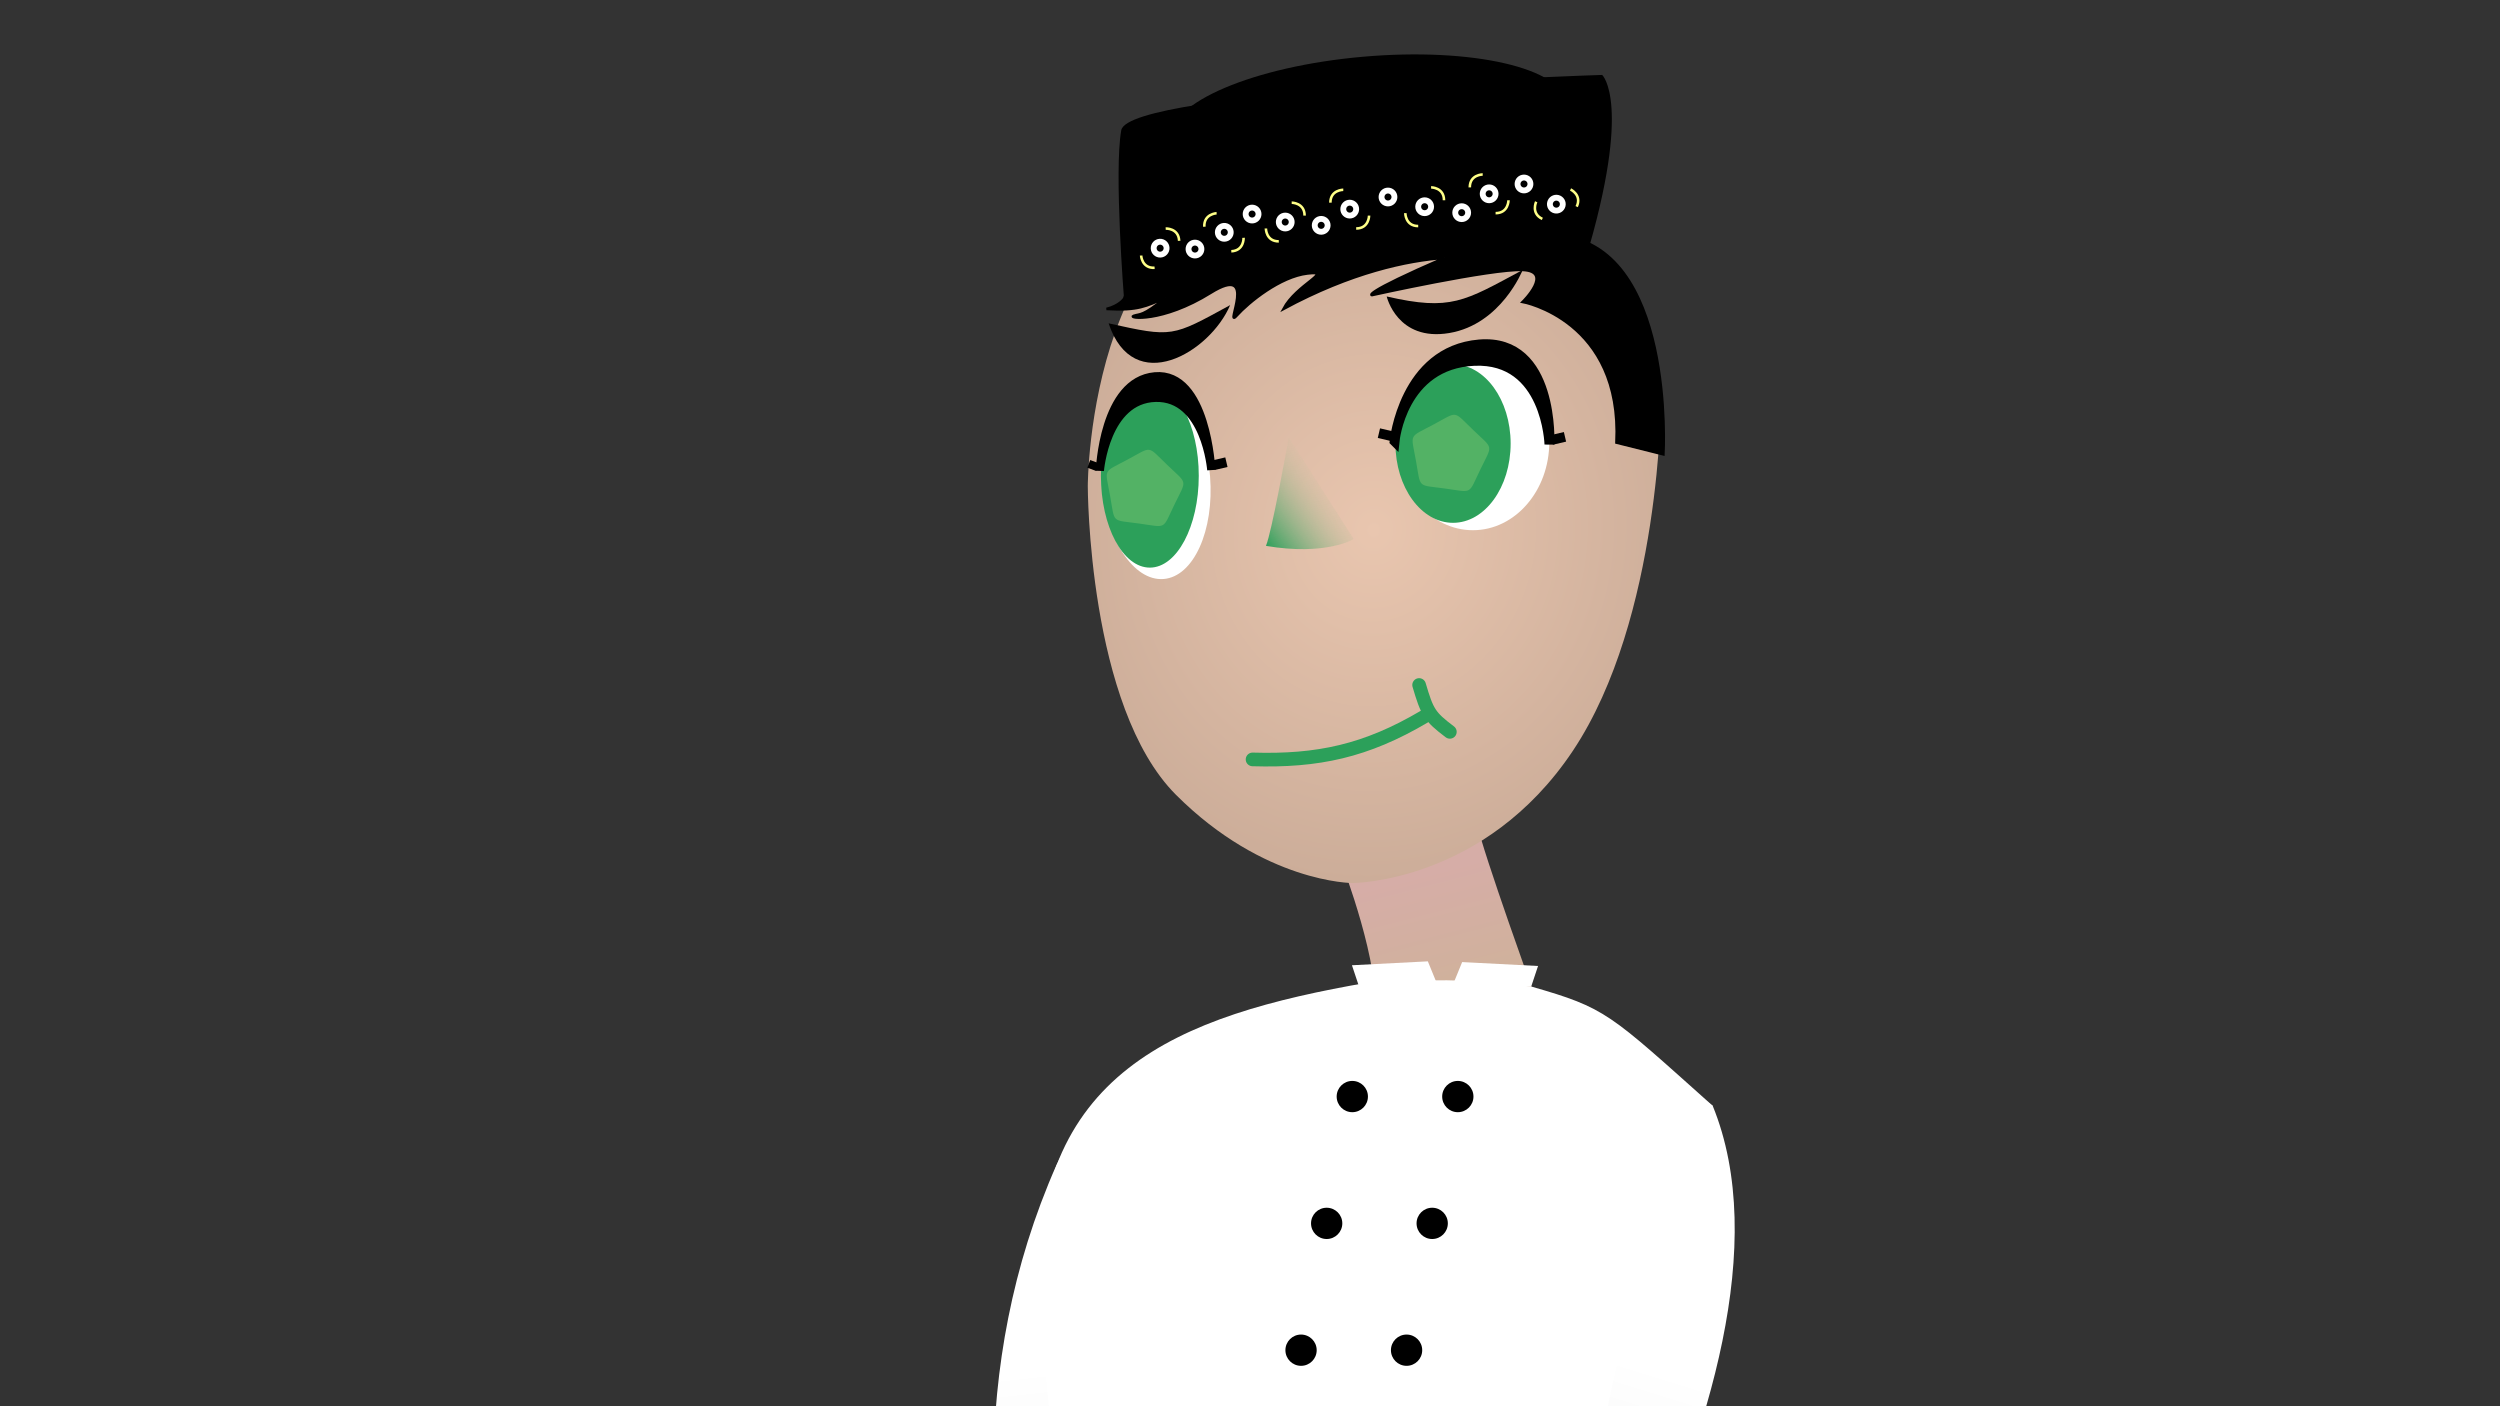 <?xml version="1.0" encoding="UTF-8" standalone="no"?>
<!-- Created with Inkscape (http://www.inkscape.org/) -->

<svg
   xmlns:dc="http://purl.org/dc/elements/1.1/"
   xmlns:cc="http://creativecommons.org/ns#"
   xmlns:rdf="http://www.w3.org/1999/02/22-rdf-syntax-ns#"
   xmlns:svg="http://www.w3.org/2000/svg"
   xmlns="http://www.w3.org/2000/svg"
   xmlns:xlink="http://www.w3.org/1999/xlink"
   xmlns:sodipodi="http://sodipodi.sourceforge.net/DTD/sodipodi-0.dtd"
   xmlns:inkscape="http://www.inkscape.org/namespaces/inkscape"
   width="1920"
   height="1080"
   viewBox="0 0 508 285.75"
   version="1.1"
   id="svg8"
   inkscape:version="0.92.2 (5c3e80d, 2017-08-06)"
   sodipodi:docname="gila template.svg"
   inkscape:export-filename="/home/mbrickn/Projects/aXVI/game/images/characters/bodoh gila/bodoh gila smile.png"
   inkscape:export-xdpi="90"
   inkscape:export-ydpi="90">
  <rect x="0" y="0" width="508" height="285.75" fill="#333333" stroke="none"/>
  <title
     id="title108">Bodoh Gila</title>
  <defs
     id="defs2">
    <linearGradient
       inkscape:collect="always"
       id="linearGradient939">
      <stop
         style="stop-color:#e9c6af;stop-opacity:1;"
         offset="0"
         id="stop935" />
      <stop
         style="stop-color:#ccad99;stop-opacity:1"
         offset="1"
         id="stop937" />
    </linearGradient>
    <linearGradient
       inkscape:collect="always"
       id="linearGradient4474">
      <stop
         style="stop-color:#ff6600;stop-opacity:1;"
         offset="0"
         id="stop4470" />
      <stop
         style="stop-color:#993d00;stop-opacity:1"
         offset="1"
         id="stop4472" />
    </linearGradient>
    <linearGradient
       inkscape:collect="always"
       id="linearGradient4450">
      <stop
         style="stop-color:#2ca05a;stop-opacity:1"
         offset="0"
         id="stop4446" />
      <stop
         style="stop-color:#e9c6af;stop-opacity:0"
         offset="1"
         id="stop4448" />
    </linearGradient>
    <linearGradient
       inkscape:collect="always"
       id="linearGradient4396">
      <stop
         style="stop-color:#d6ada7;stop-opacity:1;"
         offset="0"
         id="stop4392" />
      <stop
         style="stop-color:#d0b19c;stop-opacity:1"
         offset="1"
         id="stop4394" />
    </linearGradient>
    <linearGradient
       inkscape:collect="always"
       id="linearGradient4388">
      <stop
         style="stop-color:#1a1a1a;stop-opacity:1;"
         offset="0"
         id="stop4384" />
      <stop
         style="stop-color:#000000;stop-opacity:1"
         offset="1"
         id="stop4386" />
    </linearGradient>
    <linearGradient
       inkscape:collect="always"
       id="linearGradient4379">
      <stop
         style="stop-color:#ebebeb;stop-opacity:1;"
         offset="0"
         id="stop4375" />
      <stop
         style="stop-color:#ffffff;stop-opacity:1"
         offset="1"
         id="stop4377" />
    </linearGradient>
    <linearGradient
       inkscape:collect="always"
       id="linearGradient4371">
      <stop
         style="stop-color:#ebebeb;stop-opacity:1;"
         offset="0"
         id="stop4367" />
      <stop
         style="stop-color:#ffffff;stop-opacity:1"
         offset="1"
         id="stop4369" />
    </linearGradient>
    <linearGradient
       inkscape:collect="always"
       xlink:href="#linearGradient4371"
       id="linearGradient4373"
       x1="405.752"
       y1="208.813"
       x2="402.189"
       y2="176.804"
       gradientUnits="userSpaceOnUse"
       gradientTransform="matrix(1.981,0,0,1.981,-209.133,52.78)" />
    <linearGradient
       inkscape:collect="always"
       xlink:href="#linearGradient4379"
       id="linearGradient4381"
       x1="457.452"
       y1="207.668"
       x2="467.048"
       y2="176.621"
       gradientUnits="userSpaceOnUse"
       gradientTransform="matrix(1.981,0,0,1.981,-209.133,52.78)" />
    <linearGradient
       inkscape:collect="always"
       xlink:href="#linearGradient4388"
       id="linearGradient4390"
       x1="429.71"
       y1="369.162"
       x2="454.185"
       y2="365.265"
       gradientUnits="userSpaceOnUse"
       gradientTransform="matrix(1.981,0,0,1.981,-209.133,52.78)" />
    <linearGradient
       inkscape:collect="always"
       xlink:href="#linearGradient4396"
       id="linearGradient4398"
       x1="442.765"
       y1="137.039"
       x2="445.61"
       y2="147.953"
       gradientUnits="userSpaceOnUse"
       gradientTransform="matrix(1.981,0,0,1.981,-209.133,41.742)" />
    <linearGradient
       inkscape:collect="always"
       xlink:href="#linearGradient4450"
       id="linearGradient4452"
       x1="427.025"
       y1="103.398"
       x2="435.085"
       y2="97.413"
       gradientUnits="userSpaceOnUse"
       gradientTransform="matrix(1.981,0,0,1.981,-209.133,41.742)" />
    <linearGradient
       inkscape:collect="always"
       xlink:href="#linearGradient4474"
       id="linearGradient4476"
       x1="1593.727"
       y1="1033.965"
       x2="1617.995"
       y2="1536.805"
       gradientUnits="userSpaceOnUse"
       gradientTransform="matrix(0.524,0,0,0.524,-209.133,52.78)" />
    <radialGradient
       inkscape:collect="always"
       xlink:href="#linearGradient939"
       id="radialGradient941"
       cx="438.152"
       cy="101.79"
       fx="438.152"
       fy="101.79"
       r="29.403"
       gradientTransform="matrix(2.224,0.27,-0.294,2.421,-285.733,-121.345)"
       gradientUnits="userSpaceOnUse" />
  </defs>
  <sodipodi:namedview
     id="base"
     pagecolor="#ffffff"
     bordercolor="#666666"
     borderopacity="1.0"
     inkscape:pageopacity="0.0"
     inkscape:pageshadow="2"
     inkscape:zoom="0.70000002"
     inkscape:cx="589.41508"
     inkscape:cy="650.97505"
     inkscape:document-units="mm"
     inkscape:current-layer="layer2"
     showgrid="false"
     inkscape:window-width="1920"
     inkscape:window-height="1016"
     inkscape:window-x="0"
     inkscape:window-y="27"
     inkscape:window-maximized="1"
     units="px"
     inkscape:pagecheckerboard="true"
     inkscape:document-rotation="0"
     fit-margin-top="0"
     fit-margin-left="0"
     fit-margin-right="0"
     fit-margin-bottom="0"
     showguides="false">
    <inkscape:grid
       type="xygrid"
       id="grid4485"
       originx="-379.632"
       originy="124.418" />
  </sodipodi:namedview>
  <g
     inkscape:label="Head"
     inkscape:groupmode="layer"
     id="layer1"
     transform="translate(-379.632,-135.668)"
     style="display:inline">
    <path
       style="fill:url(#linearGradient4398);fill-opacity:1;stroke:none;stroke-width:1.792px;stroke-linecap:butt;stroke-linejoin:miter;stroke-opacity:1"
       d="m 652.383,311.42 c 0,0 7.921,20.595 6.563,30.553 31.458,-7.242 32.816,-3.168 32.816,-3.168 0,0 -10.863,-30.101 -11.995,-35.758 -1.132,-5.658 -27.385,8.374 -27.385,8.374 z"
       id="path4612"
       inkscape:connector-curvature="0" />
    <path
       style="fill:url(#radialGradient941);fill-opacity:1;stroke:none;stroke-width:1.792px;stroke-linecap:butt;stroke-linejoin:miter;stroke-opacity:1"
       d="m 600.67,234.444 c 0,0 0,44.809 17.924,62.733 17.924,17.924 35.847,17.924 35.847,17.924 0,0 26.885,0 44.809,-26.885 17.924,-26.885 17.924,-71.694 17.924,-71.694 0,0 0,-44.809 -71.694,-44.809 -44.809,6e-5 -44.809,62.733 -44.809,62.733 z"
       id="path4487"
       inkscape:connector-curvature="0"
       sodipodi:nodetypes="cccscsc" />
    <ellipse
       ry="17.924"
       rx="15.523"
       cy="225.482"
       cx="678.926"
       id="ellipse4497"
       style="fill:#ffffff;fill-opacity:1;stroke:none;stroke-width:7.28;stroke-linecap:round;stroke-linejoin:round;stroke-miterlimit:4;stroke-dasharray:none;stroke-opacity:1;paint-order:stroke fill markers" />
    <path
       sodipodi:nodetypes="ccc"
       style="fill:url(#linearGradient4452);fill-opacity:1;stroke:none;stroke-width:1.192;stroke-linecap:butt;stroke-linejoin:miter;stroke-miterlimit:4;stroke-dasharray:none;stroke-opacity:1"
       d="m 641.51,224.532 c -0.571,3.205 -3.455,19.157 -4.632,22.059 12.266,2.082 17.831,-1.4 17.831,-1.4"
       id="path4489"
       inkscape:connector-curvature="0" />
    <ellipse
       ry="20.043"
       rx="11.05"
       cy="280.721"
       cx="594.353"
       id="ellipse4499"
       style="fill:#ffffff;fill-opacity:1;stroke:none;stroke-width:7.955;stroke-linecap:round;stroke-linejoin:round;stroke-miterlimit:4;stroke-dasharray:none;stroke-opacity:1;paint-order:stroke fill markers"
       transform="rotate(-4.489)" />
    <ellipse
       ry="16.104"
       rx="11.704"
       cy="225.801"
       cx="674.889"
       id="path4526"
       style="fill:#2ca05a;fill-opacity:1;stroke:none;stroke-width:34.628;stroke-linecap:square;stroke-linejoin:round;stroke-miterlimit:4;stroke-dasharray:none;stroke-dashoffset:0;stroke-opacity:1;paint-order:stroke markers fill" />
    <path
       sodipodi:nodetypes="ccccc"
       style="fill:#000000;fill-opacity:1;stroke:#000000;stroke-width:2.004px;stroke-linecap:butt;stroke-linejoin:miter;stroke-opacity:1"
       d="m 663.008,225.32 c 0,0 1.456,-15.706 16.216,-16.327 14.76,-0.62 15.254,16.978 15.254,16.978 0,0 1.081,-21.606 -14.255,-20.312 -15.336,1.294 -17.215,19.661 -17.215,19.661 z"
       id="path4505"
       inkscape:connector-curvature="0" />
    <path
       style="fill:none;stroke:#000000;stroke-width:2.004px;stroke-linecap:butt;stroke-linejoin:miter;stroke-opacity:1"
       d="m 659.828,223.684 2.575,0.604"
       id="path4507"
       inkscape:connector-curvature="0"
       sodipodi:nodetypes="cc" />
    <ellipse
       ry="18.665"
       rx="9.942"
       cy="232.344"
       cx="613.279"
       id="path4524"
       style="fill:#2ca05a;fill-opacity:1;stroke:none;stroke-width:27.168;stroke-linecap:square;stroke-linejoin:round;stroke-miterlimit:4;stroke-dasharray:none;stroke-dashoffset:0;stroke-opacity:1;paint-order:stroke markers fill" />
    <path
       inkscape:connector-curvature="0"
       id="path4509"
       d="m 603.124,231.32 c 0,0 1.177,-14.55 11.331,-14.809 10.154,-0.258 11.31,14.669 11.31,14.669 0,0 -0.916,-19.965 -11.45,-19.049 -10.534,0.917 -11.191,19.188 -11.191,19.188 z"
       style="fill:#000000;fill-opacity:1;stroke:#000000;stroke-width:1.661px;stroke-linecap:butt;stroke-linejoin:miter;stroke-opacity:1"
       sodipodi:nodetypes="ccccc" />
    <path
       sodipodi:nodetypes="cc"
       inkscape:connector-curvature="0"
       id="path4511"
       d="m 600.873,229.926 1.789,0.665"
       style="fill:none;stroke:#000000;stroke-width:1.661px;stroke-linecap:butt;stroke-linejoin:miter;stroke-opacity:1" />
    <path
       style="fill:#000000;fill-opacity:1;stroke:none;stroke-width:2.004px;stroke-linecap:butt;stroke-linejoin:miter;stroke-opacity:1"
       d="m 604.901,201.367 c 13.052,2.895 12.816,2.79 24.699,-3.704 -4.139,9.689 -19.665,18.826 -24.699,3.704 z"
       id="path4513"
       inkscape:connector-curvature="0"
       sodipodi:nodetypes="cccc" />
    <path
       sodipodi:nodetypes="ccscc"
       inkscape:connector-curvature="0"
       id="path4515"
       d="m 661.41,195.911 c 13.033,2.982 15.711,1.022 27.637,-5.393 0,0 -4.371,11.058 -14.935,12.825 -10.564,1.767 -12.702,-7.432 -12.702,-7.432 z"
       style="fill:#000000;fill-opacity:1;stroke:none;stroke-width:2.004px;stroke-linecap:butt;stroke-linejoin:miter;stroke-opacity:1" />
    <path
       sodipodi:nodetypes="cc"
       inkscape:connector-curvature="0"
       id="path4867"
       d="m 697.638,224.432 -2.575,0.603"
       style="fill:none;stroke:#000000;stroke-width:2.004px;stroke-linecap:butt;stroke-linejoin:miter;stroke-opacity:1" />
    <path
       style="fill:none;stroke:#000000;stroke-width:2.004px;stroke-linecap:butt;stroke-linejoin:miter;stroke-opacity:1"
       d="m 628.837,229.584 -2.575,0.603"
       id="path4869"
       inkscape:connector-curvature="0"
       sodipodi:nodetypes="cc" />
    <path
       inkscape:connector-curvature="0"
       id="path4528"
       d="m 608.034,196.387 c 0,0 79.002,-18.534 93.792,-8.05 9.548,-31.826 3.37,-37.442 3.37,-37.442 0,0 -96.225,2.995 -97.723,11.233 -1.498,8.237 0.562,34.259 0.562,34.259 z"
       style="fill:#000000;fill-opacity:1;stroke:none;stroke-width:0.524px;stroke-linecap:butt;stroke-linejoin:miter;stroke-opacity:1" />
    <ellipse
       ry="13.105"
       rx="40.344"
       cy="217.214"
       cx="641.186"
       transform="rotate(-5.022)"
       id="path4530"
       style="fill:#000000;fill-opacity:1;stroke:none;stroke-width:1.193;stroke-linecap:round;stroke-linejoin:round;stroke-miterlimit:4;stroke-dasharray:none;stroke-dashoffset:0;stroke-opacity:1;paint-order:stroke fill markers" />
    <path
       inkscape:connector-curvature="0"
       id="path4532"
       d="m 611.507,187.59 c 0,0 0.123,2.618 2.741,2.495"
       style="fill:none;stroke:#ffff87;stroke-width:0.524px;stroke-linecap:butt;stroke-linejoin:miter;stroke-opacity:1" />
    <path
       inkscape:connector-curvature="0"
       id="path4534"
       d="m 616.496,182.108 c 0,0 2.618,-0.123 2.741,2.495"
       style="fill:none;stroke:#ffff87;stroke-width:0.524px;stroke-linecap:butt;stroke-linejoin:miter;stroke-opacity:1" />
    <circle
       transform="rotate(-2.693)"
       r="1.31"
       cy="214.805"
       cx="605.948"
       id="path4536"
       style="fill:#000000;fill-opacity:1;stroke:#ffffff;stroke-width:1.193;stroke-linecap:round;stroke-linejoin:round;stroke-miterlimit:4;stroke-dasharray:none;stroke-dashoffset:0;stroke-opacity:1;paint-order:stroke fill markers" />
    <path
       style="fill:none;stroke:#ffff87;stroke-width:0.524px;stroke-linecap:butt;stroke-linejoin:miter;stroke-opacity:1"
       d="m 632.328,183.987 c 0,0 0.123,2.618 -2.495,2.741"
       id="path4538"
       inkscape:connector-curvature="0" />
    <path
       style="fill:none;stroke:#ffff87;stroke-width:0.524px;stroke-linecap:butt;stroke-linejoin:miter;stroke-opacity:1"
       d="m 626.845,178.997 c 0,0 -2.618,0.123 -2.495,2.741"
       id="path4540"
       inkscape:connector-curvature="0" />
    <circle
       style="fill:#000000;fill-opacity:1;stroke:#ffffff;stroke-width:1.193;stroke-linecap:round;stroke-linejoin:round;stroke-miterlimit:4;stroke-dasharray:none;stroke-dashoffset:0;stroke-opacity:1;paint-order:stroke fill markers"
       id="circle4542"
       cx="-619.053"
       cy="212.184"
       r="1.31"
       transform="matrix(-0.999,0.047,0.047,0.999,0,0)" />
    <path
       inkscape:connector-curvature="0"
       id="path4532-6"
       d="m 636.861,182.094 c 0,0 -2e-5,2.621 2.621,2.621"
       style="fill:none;stroke:#ffff87;stroke-width:0.524px;stroke-linecap:butt;stroke-linejoin:miter;stroke-opacity:1" />
    <path
       inkscape:connector-curvature="0"
       id="path4534-7"
       d="m 642.103,176.852 c 0,0 2.621,1.8e-4 2.621,2.621"
       style="fill:none;stroke:#ffff87;stroke-width:0.524px;stroke-linecap:butt;stroke-linejoin:miter;stroke-opacity:1" />
    <circle
       r="1.31"
       cy="180.784"
       cx="640.793"
       id="path4536-5"
       style="fill:#000000;fill-opacity:1;stroke:#ffffff;stroke-width:1.193;stroke-linecap:round;stroke-linejoin:round;stroke-miterlimit:4;stroke-dasharray:none;stroke-dashoffset:0;stroke-opacity:1;paint-order:stroke fill markers" />
    <path
       style="fill:none;stroke:#ffff87;stroke-width:0.524px;stroke-linecap:butt;stroke-linejoin:miter;stroke-opacity:1"
       d="m 657.829,179.473 c 0,0 6e-5,2.621 -2.621,2.621"
       id="path4538-3"
       inkscape:connector-curvature="0" />
    <path
       style="fill:none;stroke:#ffff87;stroke-width:0.524px;stroke-linecap:butt;stroke-linejoin:miter;stroke-opacity:1"
       d="m 652.587,174.232 c 0,0 -2.621,-1.7e-4 -2.621,2.621"
       id="path4540-5"
       inkscape:connector-curvature="0" />
    <circle
       style="fill:#000000;fill-opacity:1;stroke:#ffffff;stroke-width:1.193;stroke-linecap:round;stroke-linejoin:round;stroke-miterlimit:4;stroke-dasharray:none;stroke-dashoffset:0;stroke-opacity:1;paint-order:stroke fill markers"
       id="circle4542-6"
       cx="-653.897"
       cy="178.163"
       r="1.31"
       transform="scale(-1,1)" />
    <path
       inkscape:connector-curvature="0"
       id="path4532-9"
       d="m 665.19,178.983 c 0,0 -2e-5,2.621 2.621,2.621"
       style="fill:none;stroke:#ffff87;stroke-width:0.524px;stroke-linecap:butt;stroke-linejoin:miter;stroke-opacity:1" />
    <path
       inkscape:connector-curvature="0"
       id="path4534-1"
       d="m 670.432,173.742 c 0,0 2.621,1.6e-4 2.621,2.621"
       style="fill:none;stroke:#ffff87;stroke-width:0.524px;stroke-linecap:butt;stroke-linejoin:miter;stroke-opacity:1" />
    <circle
       r="1.31"
       cy="177.673"
       cx="669.121"
       id="path4536-2"
       style="fill:#000000;fill-opacity:1;stroke:#ffffff;stroke-width:1.193;stroke-linecap:round;stroke-linejoin:round;stroke-miterlimit:4;stroke-dasharray:none;stroke-dashoffset:0;stroke-opacity:1;paint-order:stroke fill markers" />
    <path
       style="fill:none;stroke:#ffff87;stroke-width:0.524px;stroke-linecap:butt;stroke-linejoin:miter;stroke-opacity:1"
       d="m 686.157,176.362 c 0,0 6e-5,2.621 -2.621,2.621"
       id="path4538-7"
       inkscape:connector-curvature="0" />
    <path
       style="fill:none;stroke:#ffff87;stroke-width:0.524px;stroke-linecap:butt;stroke-linejoin:miter;stroke-opacity:1"
       d="m 680.915,171.121 c 0,0 -2.621,-1.8e-4 -2.621,2.621"
       id="path4540-0"
       inkscape:connector-curvature="0" />
    <circle
       style="fill:#000000;fill-opacity:1;stroke:#ffffff;stroke-width:1.193;stroke-linecap:round;stroke-linejoin:round;stroke-miterlimit:4;stroke-dasharray:none;stroke-dashoffset:0;stroke-opacity:1;paint-order:stroke fill markers"
       id="circle4542-9"
       cx="-682.226"
       cy="175.052"
       r="1.31"
       transform="scale(-1,1)" />
    <g
       id="g4550-36"
       transform="matrix(7.079,2.697,-2.697,7.079,889.951,-1698.464)">
      <path
         style="fill:none;stroke:#ffff87;stroke-width:0.069px;stroke-linecap:butt;stroke-linejoin:miter;stroke-opacity:1"
         d="m 63.681,240.624 c 0,0 -0.027,0.345 0.318,0.372"
         id="path4532-0"
         inkscape:connector-curvature="0" />
      <path
         style="fill:none;stroke:#ffff87;stroke-width:0.069px;stroke-linecap:butt;stroke-linejoin:miter;stroke-opacity:1"
         d="m 64.425,239.988 c 0,0 0.345,0.027 0.318,0.372"
         id="path4534-6"
         inkscape:connector-curvature="0" />
      <circle
         style="fill:#000000;fill-opacity:1;stroke:#ffffff;stroke-width:0.157;stroke-linecap:round;stroke-linejoin:round;stroke-miterlimit:4;stroke-dasharray:none;stroke-dashoffset:0;stroke-opacity:1;paint-order:stroke fill markers"
         id="path4536-26"
         cx="82.835"
         cy="234.729"
         r="0.173"
         transform="rotate(4.489)" />
    </g>
    <path
       sodipodi:nodetypes="ccccccccccccccccc"
       inkscape:connector-curvature="0"
       id="path4639"
       d="m 608.034,196.387 c 0,0 -0.936,1.404 -3.557,2.059 6.459,0.374 7.956,-0.564 11.981,-2.247 -4.774,3.838 -5.055,3.183 -6.459,3.651 -1.404,0.468 5.71,1.498 15.632,-4.68 9.922,-6.178 2.715,7.488 5.242,4.68 2.527,-2.808 8.892,-7.956 14.415,-8.612 5.523,-0.655 -2.247,2.247 -4.867,7.208 13.853,-7.488 25.18,-9.829 32.762,-10.39 -17.036,7.395 -14.79,7.582 -14.79,7.582 0,0 24.301,-5.395 30.652,-5.12 6.351,0.274 -0.006,6.496 -0.006,6.496 0,0 20.254,3.707 19.062,28.593 9.531,2.383 9.531,2.383 9.531,2.383 0,0 2.515,-42.89 -21.71,-44.479 -24.225,-1.588 -86.707,10.061 -86.707,10.061 z"
       style="fill:#000000;fill-opacity:1;stroke:#000000;stroke-width:0.524px;stroke-linecap:butt;stroke-linejoin:miter;stroke-opacity:1" />
    <circle
       r="1.31"
       cy="181.457"
       cx="648.097"
       id="path4536-5-9"
       style="fill:#000000;fill-opacity:1;stroke:#ffffff;stroke-width:1.193;stroke-linecap:round;stroke-linejoin:round;stroke-miterlimit:4;stroke-dasharray:none;stroke-dashoffset:0;stroke-opacity:1;paint-order:stroke fill markers" />
    <circle
       r="1.31"
       cy="179.164"
       cx="634.057"
       id="path4536-5-2"
       style="fill:#000000;fill-opacity:1;stroke:#ffffff;stroke-width:1.193;stroke-linecap:round;stroke-linejoin:round;stroke-miterlimit:4;stroke-dasharray:none;stroke-dashoffset:0;stroke-opacity:1;paint-order:stroke fill markers" />
    <circle
       r="1.31"
       cy="186.277"
       cx="622.45"
       id="path4536-5-0"
       style="fill:#000000;fill-opacity:1;stroke:#ffffff;stroke-width:1.193;stroke-linecap:round;stroke-linejoin:round;stroke-miterlimit:4;stroke-dasharray:none;stroke-dashoffset:0;stroke-opacity:1;paint-order:stroke fill markers" />
    <circle
       r="1.31"
       cy="175.7"
       cx="661.67"
       id="path4536-5-23"
       style="fill:#000000;fill-opacity:1;stroke:#ffffff;stroke-width:1.193;stroke-linecap:round;stroke-linejoin:round;stroke-miterlimit:4;stroke-dasharray:none;stroke-dashoffset:0;stroke-opacity:1;paint-order:stroke fill markers" />
    <circle
       r="1.31"
       cy="178.883"
       cx="676.647"
       id="path4536-5-7"
       style="fill:#000000;fill-opacity:1;stroke:#ffffff;stroke-width:1.193;stroke-linecap:round;stroke-linejoin:round;stroke-miterlimit:4;stroke-dasharray:none;stroke-dashoffset:0;stroke-opacity:1;paint-order:stroke fill markers" />
    <circle
       r="1.31"
       cy="173.053"
       cx="689.308"
       id="path4536-5-5"
       style="fill:#000000;fill-opacity:1;stroke:#ffffff;stroke-width:1.193;stroke-linecap:round;stroke-linejoin:round;stroke-miterlimit:4;stroke-dasharray:none;stroke-dashoffset:0;stroke-opacity:1;paint-order:stroke fill markers" />
    <path
       sodipodi:type="star"
       style="display:inline;opacity:0.186;fill:#ffff98;fill-opacity:1;stroke:none;stroke-width:1.025;stroke-linecap:round;stroke-linejoin:round;stroke-miterlimit:4;stroke-dasharray:none;stroke-dashoffset:0;stroke-opacity:1;paint-order:stroke fill markers"
       id="path4527"
       sodipodi:sides="5"
       sodipodi:cx="612.03143"
       sodipodi:cy="235.17174"
       sodipodi:r1="6.942606"
       sodipodi:r2="5.6166868"
       sodipodi:arg1="0.4502256"
       sodipodi:arg2="1.0785441"
       inkscape:flatsided="true"
       inkscape:rounded="0.71"
       inkscape:randomized="0"
       d="m 618.282,238.193 c -2.522,5.217 -1.451,4.643 -7.193,3.857 -5.741,-0.786 -4.865,0.054 -5.891,-5.649 -1.027,-5.703 -1.555,-4.61 3.552,-7.348 5.107,-2.739 3.903,-2.903 8.086,1.107 4.183,4.01 3.967,2.815 1.446,8.032 z"
       inkscape:transform-center-x="0.29104356"
       inkscape:transform-center-y="0.38005164" />
    <path
       inkscape:transform-center-y="0.38006088"
       inkscape:transform-center-x="0.29098816"
       d="m 680.436,231.079 c -2.522,5.217 -1.451,4.643 -7.193,3.857 -5.741,-0.786 -4.865,0.054 -5.891,-5.649 -1.027,-5.703 -1.555,-4.61 3.552,-7.348 5.107,-2.739 3.903,-2.903 8.086,1.107 4.183,4.01 3.967,2.815 1.446,8.032 z"
       inkscape:randomized="0"
       inkscape:rounded="0.71"
       inkscape:flatsided="true"
       sodipodi:arg2="1.0785441"
       sodipodi:arg1="0.4502256"
       sodipodi:r2="5.6166868"
       sodipodi:r1="6.942606"
       sodipodi:cy="228.0578"
       sodipodi:cx="674.18488"
       sodipodi:sides="5"
       id="path4529"
       style="display:inline;opacity:0.186;fill:#ffff98;fill-opacity:1;stroke:none;stroke-width:1.025;stroke-linecap:round;stroke-linejoin:round;stroke-miterlimit:4;stroke-dasharray:none;stroke-dashoffset:0;stroke-opacity:1;paint-order:stroke fill markers"
       sodipodi:type="star" />
  </g>
  <g
     inkscape:groupmode="layer"
     id="layer3"
     inkscape:label="Body"
     transform="translate(-379.632,-124.418)"
     style="display:inline">
    <path
       style="fill:url(#linearGradient4381);fill-opacity:1;stroke:none;stroke-width:1.792px;stroke-linecap:butt;stroke-linejoin:miter;stroke-opacity:1"
       d="m 709.078,372.189 c 0,0 -41.832,100.715 -49.776,112.596 -7.944,11.881 16.138,38.833 17.913,28.776 1.775,-10.057 73.198,-108.658 50.438,-164.447 -16.985,-12.795 -18.575,23.075 -18.575,23.075 z"
       id="path4640"
       inkscape:connector-curvature="0"
       sodipodi:nodetypes="ccccc" />
    <path
       sodipodi:nodetypes="cccccc"
       inkscape:connector-curvature="0"
       id="path4642"
       d="m 609.452,389.636 c 0,0 9.439,80.232 12.663,96.889 3.224,16.657 -16.08,66.516 -13.394,54.695 2.687,-11.821 -51.113,-97.061 -14.397,-180.114 16.169,-32.183 15.128,28.53 15.128,28.53 z"
       style="fill:url(#linearGradient4373);fill-opacity:1;stroke:none;stroke-width:2.128px;stroke-linecap:butt;stroke-linejoin:miter;stroke-opacity:1" />
    <path
       style="fill:#ffffff;fill-opacity:1;stroke:none;stroke-width:1.792px;stroke-linecap:butt;stroke-linejoin:miter;stroke-opacity:1"
       d="m 673.698,323.613 c -4.111,-0.039 -8.044,0.206 -16.005,0.444 -38.987,6.749 -68.713,18.261 -67.321,64.604 6.245,50.493 4.792,59.693 -7.695,154.35 l 111.687,-0.905 c 8.114,-72.583 -0.448,-126.238 33.289,-192.991 -21.202,-18.934 -21.583,-19.829 -36.878,-24.238 -8.676,-0.901 -12.966,-1.224 -17.077,-1.263 z"
       id="path4617"
       inkscape:connector-curvature="0"
       sodipodi:nodetypes="cccccccc" />
    <path
       style="fill:#ffffff;fill-opacity:1;stroke:none;stroke-width:0.524px;stroke-linecap:butt;stroke-linejoin:miter;stroke-opacity:1"
       d="m 654.347,320.557 1.39,4.17 15.819,-0.596 -1.787,-4.368 z"
       id="path4686"
       inkscape:connector-curvature="0" />
    <path
       inkscape:connector-curvature="0"
       id="path4703"
       d="m 692.164,320.707 -1.39,4.17 -15.819,-0.596 1.787,-4.368 z"
       style="fill:#ffffff;fill-opacity:1;stroke:none;stroke-width:0.524px;stroke-linecap:butt;stroke-linejoin:miter;stroke-opacity:1" />
    <g
       id="g4731"
       style="stroke:none"
       transform="matrix(1.981,0,0,1.981,-209.133,52.78)">
      <circle
         r="1.604"
         cy="148.641"
         cx="435.917"
         id="path4705"
         style="fill:#000000;fill-opacity:1;stroke:none;stroke-width:1.4;stroke-linecap:round;stroke-linejoin:round;stroke-miterlimit:4;stroke-dasharray:none;stroke-dashoffset:0;stroke-opacity:1;paint-order:stroke fill markers" />
      <circle
         style="fill:#000000;fill-opacity:1;stroke:none;stroke-width:1.4;stroke-linecap:round;stroke-linejoin:round;stroke-miterlimit:4;stroke-dasharray:none;stroke-dashoffset:0;stroke-opacity:1;paint-order:stroke fill markers"
         id="circle4707"
         cx="446.741"
         cy="148.641"
         r="1.604" />
    </g>
    <g
       id="g4737"
       transform="matrix(1.981,0,0,1.981,-214.34,78.549)"
       style="stroke:none">
      <circle
         style="fill:#000000;fill-opacity:1;stroke:none;stroke-width:1.4;stroke-linecap:round;stroke-linejoin:round;stroke-miterlimit:4;stroke-dasharray:none;stroke-dashoffset:0;stroke-opacity:1;paint-order:stroke fill markers"
         id="circle4733"
         cx="435.917"
         cy="148.641"
         r="1.604" />
      <circle
         r="1.604"
         cy="148.641"
         cx="446.741"
         id="circle4735"
         style="fill:#000000;fill-opacity:1;stroke:none;stroke-width:1.4;stroke-linecap:round;stroke-linejoin:round;stroke-miterlimit:4;stroke-dasharray:none;stroke-dashoffset:0;stroke-opacity:1;paint-order:stroke fill markers" />
    </g>
    <g
       transform="matrix(1.981,0,0,1.981,-219.547,104.319)"
       id="g4743"
       style="stroke:none">
      <circle
         r="1.604"
         cy="148.641"
         cx="435.917"
         id="circle4739"
         style="fill:#000000;fill-opacity:1;stroke:none;stroke-width:1.4;stroke-linecap:round;stroke-linejoin:round;stroke-miterlimit:4;stroke-dasharray:none;stroke-dashoffset:0;stroke-opacity:1;paint-order:stroke fill markers" />
      <circle
         style="fill:#000000;fill-opacity:1;stroke:none;stroke-width:1.4;stroke-linecap:round;stroke-linejoin:round;stroke-miterlimit:4;stroke-dasharray:none;stroke-dashoffset:0;stroke-opacity:1;paint-order:stroke fill markers"
         id="circle4741"
         cx="446.741"
         cy="148.641"
         r="1.604" />
    </g>
    <g
       id="g4749"
       transform="matrix(1.981,0,0,1.981,-222.371,130.088)"
       style="stroke:none">
      <circle
         style="fill:#000000;fill-opacity:1;stroke:none;stroke-width:1.4;stroke-linecap:round;stroke-linejoin:round;stroke-miterlimit:4;stroke-dasharray:none;stroke-dashoffset:0;stroke-opacity:1;paint-order:stroke fill markers"
         id="circle4745"
         cx="435.917"
         cy="148.641"
         r="1.604" />
      <circle
         r="1.604"
         cy="148.641"
         cx="446.741"
         id="circle4747"
         style="fill:#000000;fill-opacity:1;stroke:none;stroke-width:1.4;stroke-linecap:round;stroke-linejoin:round;stroke-miterlimit:4;stroke-dasharray:none;stroke-dashoffset:0;stroke-opacity:1;paint-order:stroke fill markers" />
    </g>
    <g
       transform="matrix(1.981,0,0,1.981,-226.783,155.857)"
       id="g4755"
       style="stroke:none">
      <circle
         r="1.604"
         cy="148.641"
         cx="435.917"
         id="circle4751"
         style="fill:#000000;fill-opacity:1;stroke:none;stroke-width:1.4;stroke-linecap:round;stroke-linejoin:round;stroke-miterlimit:4;stroke-dasharray:none;stroke-dashoffset:0;stroke-opacity:1;paint-order:stroke fill markers" />
      <circle
         style="fill:#000000;fill-opacity:1;stroke:none;stroke-width:1.4;stroke-linecap:round;stroke-linejoin:round;stroke-miterlimit:4;stroke-dasharray:none;stroke-dashoffset:0;stroke-opacity:1;paint-order:stroke fill markers"
         id="circle4753"
         cx="446.741"
         cy="148.641"
         r="1.604" />
    </g>
    <g
       id="g4761"
       transform="matrix(1.981,0,0,1.981,-231.196,181.627)"
       style="stroke:none">
      <circle
         style="fill:#000000;fill-opacity:1;stroke:none;stroke-width:1.4;stroke-linecap:round;stroke-linejoin:round;stroke-miterlimit:4;stroke-dasharray:none;stroke-dashoffset:0;stroke-opacity:1;paint-order:stroke fill markers"
         id="circle4757"
         cx="435.917"
         cy="148.641"
         r="1.604" />
      <circle
         r="1.604"
         cy="148.641"
         cx="446.741"
         id="circle4759"
         style="fill:#000000;fill-opacity:1;stroke:none;stroke-width:1.4;stroke-linecap:round;stroke-linejoin:round;stroke-miterlimit:4;stroke-dasharray:none;stroke-dashoffset:0;stroke-opacity:1;paint-order:stroke fill markers" />
    </g>
    <g
       transform="matrix(1.981,0,0,1.981,-235.608,207.396)"
       id="g4767"
       style="stroke:none">
      <circle
         r="1.604"
         cy="148.641"
         cx="435.917"
         id="circle4763"
         style="fill:#000000;fill-opacity:1;stroke:none;stroke-width:1.4;stroke-linecap:round;stroke-linejoin:round;stroke-miterlimit:4;stroke-dasharray:none;stroke-dashoffset:0;stroke-opacity:1;paint-order:stroke fill markers" />
      <circle
         style="fill:#000000;fill-opacity:1;stroke:none;stroke-width:1.4;stroke-linecap:round;stroke-linejoin:round;stroke-miterlimit:4;stroke-dasharray:none;stroke-dashoffset:0;stroke-opacity:1;paint-order:stroke fill markers"
         id="circle4765"
         cx="446.741"
         cy="148.641"
         r="1.604" />
    </g>
    <path
       style="fill:url(#linearGradient4476);fill-opacity:1;stroke:none;stroke-width:0.54px;stroke-linecap:butt;stroke-linejoin:miter;stroke-opacity:1"
       d="m 694.364,542.106 -111.687,0.905 c 0,0 -21.095,136.103 -18.916,150.816 2.413,16.286 25.688,131.277 36.814,134.364 11.126,3.087 23.783,3.037 23.318,-5.41 -0.465,-8.446 -10.109,-115.614 -13.97,-131.375 -3.322,-13.564 8.165,-76.668 12.685,-93.146 0.096,-0.351 1.461,-1.62 3.667,-3.491 l 1.988,2.361 c 0,0 3.446,73.453 4.311,88.115 0.872,14.776 17.496,141.433 28.47,144.025 10.974,2.592 23.573,1.957 23.381,-6.521 -0.192,-8.478 0.763,-109.903 -2.574,-125.584 -2.023,-9.508 9.04,-60.493 13.315,-102.31 2.775,-27.153 -0.802,-52.749 -0.802,-52.749 z"
       id="path4300"
       inkscape:connector-curvature="0" />
    <path
       style="fill:#000000;fill-opacity:1;stroke:none;stroke-width:0.388px;stroke-linecap:butt;stroke-linejoin:miter;stroke-opacity:1"
       d="m 545.893,863.281 c 6.652,0.494 48.947,1.593 51.11,0.171 6.503,-10.967 10.877,0.793 12.155,0.621 1.86,-0.336 18.731,0.187 18.938,-2.18 0.207,-2.367 3.996,-35.81 1.264,-40.428 -0.407,-0.687 1.334,-11.515 -4.621,-15.551 -13.408,-9.089 -28.069,-0.959 -34.838,1.099 -3.543,1.077 4.119,15.025 5.2,18.924 -8.43,22.197 -29.319,27.222 -48.064,19.613 -4.212,9.818 -5.986,17.066 -1.143,17.732 z"
       id="path4302"
       inkscape:connector-curvature="0"
       sodipodi:nodetypes="cccccsscccc" />
    <path
       sodipodi:nodetypes="cccsscc"
       inkscape:connector-curvature="0"
       id="path4306"
       d="m 670.222,865.394 c 1.86,-0.336 20.374,-1.134 20.581,-3.502 0.207,-2.367 3.996,-35.809 1.264,-40.428 -0.407,-0.687 0.982,-10.296 -2.76,-16.441 -14.046,-23.063 -32.121,-1.587 -38.89,0.471 -3.543,1.077 3.003,17.518 4.083,21.417 -20.44,46.478 -21.097,32.978 15.722,38.483 z"
       style="fill:#000000;fill-opacity:1;stroke:none;stroke-width:0.388px;stroke-linecap:butt;stroke-linejoin:miter;stroke-opacity:1" />
    <path
       style="fill:url(#linearGradient4390);fill-opacity:1;stroke:none;stroke-width:0.563px;stroke-linecap:butt;stroke-linejoin:miter;stroke-opacity:1"
       d="m 642.555,775.644 45.242,-5.823 -0.324,12.284 -42.772,7.796 z"
       id="path4340"
       inkscape:connector-curvature="0"
       sodipodi:nodetypes="ccccc" />
    <path
       style="fill:#000000;stroke:none;stroke-width:0.752px;stroke-linecap:butt;stroke-linejoin:miter;stroke-opacity:1"
       d="m 686.887,745.183 0.34,51.837 14.298,-1.14 -1.385,-55.46 z"
       id="path4342"
       inkscape:connector-curvature="0"
       sodipodi:nodetypes="ccccc" />
    <g
       aria-label="EAT THIS! BG.DS"
       transform="matrix(-0.067,-1.886,1.886,-0.067,-143.786,-67.635)"
       style="font-style:normal;font-weight:normal;font-size:2.157px;font-family:sans-serif;fill:#1a1a1a;fill-opacity:1;stroke:none;stroke-width:0.054"
       id="text124">
      <path
         d="m -473.101,424.537 h 0.533 v 0.239 h -0.3 v 0.416 h 0.216 v 0.255 h -0.216 v 0.436 h 0.3 v 0.239 h -0.533 z"
         style="font-style:normal;font-variant:normal;font-weight:normal;font-stretch:normal;font-family:'League Gothic';-inkscape-font-specification:'League Gothic';fill:#1a1a1a;fill-opacity:1;stroke:none;stroke-width:0.054"
         id="path128"
         inkscape:connector-curvature="0" />
      <path
         d="m -472.5,426.123 0.239,-1.586 h 0.285 l 0.239,1.586 h -0.227 l -0.043,-0.324 h -0.224 l -0.043,0.324 z m 0.395,-1.07 -0.006,-0.041 h -0.013 l -0.006,0.041 -0.067,0.5 h 0.16 z"
         style="font-style:normal;font-variant:normal;font-weight:normal;font-stretch:normal;font-family:'League Gothic';-inkscape-font-specification:'League Gothic';fill:#1a1a1a;fill-opacity:1;stroke:none;stroke-width:0.054"
         id="path130"
         inkscape:connector-curvature="0" />
      <path
         d="m -471.759,424.777 v -0.239 h 0.673 v 0.239 h -0.22 v 1.346 h -0.233 v -1.346 z"
         style="font-style:normal;font-variant:normal;font-weight:normal;font-stretch:normal;font-family:'League Gothic';-inkscape-font-specification:'League Gothic';fill:#1a1a1a;fill-opacity:1;stroke:none;stroke-width:0.054"
         id="path132"
         inkscape:connector-curvature="0" />
      <path
         d="m -470.744,424.777 v -0.239 h 0.673 v 0.239 h -0.22 v 1.346 h -0.233 v -1.346 z"
         style="font-style:normal;font-variant:normal;font-weight:normal;font-stretch:normal;font-family:'League Gothic';-inkscape-font-specification:'League Gothic';fill:#1a1a1a;fill-opacity:1;stroke:none;stroke-width:0.054"
         id="path134"
         inkscape:connector-curvature="0" />
      <path
         d="m -469.565,425.433 h -0.181 v 0.69 h -0.233 v -1.586 h 0.233 v 0.656 h 0.181 v -0.656 h 0.233 v 1.586 h -0.233 z"
         style="font-style:normal;font-variant:normal;font-weight:normal;font-stretch:normal;font-family:'League Gothic';-inkscape-font-specification:'League Gothic';fill:#1a1a1a;fill-opacity:1;stroke:none;stroke-width:0.054"
         id="path136"
         inkscape:connector-curvature="0" />
      <path
         d="m -469.157,424.537 h 0.233 v 1.586 h -0.233 z"
         style="font-style:normal;font-variant:normal;font-weight:normal;font-stretch:normal;font-family:'League Gothic';-inkscape-font-specification:'League Gothic';fill:#1a1a1a;fill-opacity:1;stroke:none;stroke-width:0.054"
         id="path138"
         inkscape:connector-curvature="0" />
      <path
         d="m -468.367,424.962 c 0,-0.052 -0.002,-0.11 -0.017,-0.155 -0.015,-0.043 -0.039,-0.073 -0.075,-0.073 -0.06,0.002 -0.08,0.065 -0.08,0.157 0,0.054 0.024,0.11 0.058,0.17 0.035,0.06 0.08,0.123 0.125,0.19 0.054,0.08 0.108,0.162 0.149,0.242 0.041,0.08 0.069,0.162 0.069,0.248 0,0.106 -0.017,0.205 -0.067,0.278 -0.05,0.073 -0.129,0.121 -0.257,0.121 -0.149,0 -0.233,-0.056 -0.28,-0.142 -0.048,-0.086 -0.058,-0.201 -0.058,-0.319 l 0.229,-0.022 c 0,0.067 0.002,0.134 0.019,0.183 0.015,0.052 0.041,0.086 0.091,0.086 0.069,0 0.095,-0.073 0.095,-0.175 0,-0.052 -0.026,-0.112 -0.06,-0.175 -0.019,-0.03 -0.039,-0.063 -0.06,-0.095 -0.045,-0.065 -0.095,-0.138 -0.147,-0.218 -0.052,-0.08 -0.091,-0.162 -0.114,-0.246 -0.013,-0.041 -0.019,-0.084 -0.019,-0.127 0,-0.086 0.019,-0.179 0.069,-0.25 0.05,-0.069 0.125,-0.119 0.235,-0.121 0.14,-0.002 0.222,0.056 0.268,0.14 0.045,0.086 0.058,0.192 0.058,0.28 z"
         style="font-style:normal;font-variant:normal;font-weight:normal;font-stretch:normal;font-family:'League Gothic';-inkscape-font-specification:'League Gothic';fill:#1a1a1a;fill-opacity:1;stroke:none;stroke-width:0.054"
         id="path140"
         inkscape:connector-curvature="0" />
      <path
         d="m -468.02,424.537 h 0.252 l -0.058,1.158 h -0.136 z m 0.013,1.346 h 0.227 v 0.239 h -0.227 z"
         style="font-style:normal;font-variant:normal;font-weight:normal;font-stretch:normal;font-family:'League Gothic';-inkscape-font-specification:'League Gothic';fill:#1a1a1a;fill-opacity:1;stroke:none;stroke-width:0.054"
         id="path142"
         inkscape:connector-curvature="0" />
      <path
         d="m -473.101,428.873 v -1.586 h 0.205 c 0.138,0 0.246,0.026 0.317,0.093 0.071,0.067 0.108,0.17 0.108,0.328 0,0.075 -0.006,0.132 -0.03,0.183 -0.024,0.052 -0.06,0.095 -0.114,0.145 0.058,0.032 0.101,0.093 0.136,0.194 0.017,0.05 0.026,0.114 0.026,0.194 0,0.119 -0.022,0.224 -0.075,0.306 -0.054,0.082 -0.147,0.136 -0.285,0.142 z m 0.233,-0.932 c 0.019,0 0.065,0.002 0.104,-0.024 0.039,-0.026 0.069,-0.078 0.069,-0.188 0,-0.11 -0.03,-0.162 -0.069,-0.188 -0.039,-0.026 -0.084,-0.024 -0.104,-0.024 z m 0,0.701 c 0.019,0 0.065,0.004 0.104,-0.024 0.039,-0.028 0.069,-0.091 0.069,-0.22 0,-0.129 -0.03,-0.192 -0.069,-0.22 -0.039,-0.028 -0.084,-0.024 -0.104,-0.024 z"
         style="font-style:normal;font-variant:normal;font-weight:normal;font-stretch:normal;font-family:'League Gothic';-inkscape-font-specification:'League Gothic';fill:#1a1a1a;fill-opacity:1;stroke:none;stroke-width:0.054"
         id="path144"
         inkscape:connector-curvature="0" />
      <path
         d="m -471.944,427.857 v -0.244 c 0,-0.043 -0.009,-0.073 -0.03,-0.099 -0.011,-0.011 -0.028,-0.017 -0.048,-0.017 -0.041,0 -0.06,0.03 -0.069,0.058 -0.006,0.017 -0.009,0.037 -0.009,0.058 v 0.954 c 0,0.045 0.011,0.075 0.032,0.099 0.011,0.011 0.026,0.017 0.045,0.017 0.041,0 0.06,-0.026 0.069,-0.058 0.006,-0.015 0.009,-0.035 0.009,-0.058 v -0.287 h -0.093 v -0.196 h 0.326 v 0.79 h -0.138 l -0.028,-0.075 c -0.043,0.054 -0.106,0.093 -0.181,0.093 -0.075,0 -0.127,-0.019 -0.166,-0.054 -0.039,-0.032 -0.065,-0.073 -0.082,-0.117 -0.019,-0.05 -0.028,-0.108 -0.026,-0.173 v -0.934 c 0.002,-0.063 0.015,-0.121 0.039,-0.17 0.019,-0.043 0.048,-0.086 0.091,-0.119 0.043,-0.032 0.104,-0.054 0.181,-0.054 0.078,0 0.136,0.022 0.179,0.054 0.043,0.032 0.073,0.075 0.093,0.119 0.024,0.05 0.037,0.108 0.039,0.17 v 0.244 z"
         style="font-style:normal;font-variant:normal;font-weight:normal;font-stretch:normal;font-family:'League Gothic';-inkscape-font-specification:'League Gothic';fill:#1a1a1a;fill-opacity:1;stroke:none;stroke-width:0.054"
         id="path146"
         inkscape:connector-curvature="0" />
      <path
         d="m -471.572,428.633 h 0.227 v 0.239 h -0.227 z"
         style="font-style:normal;font-variant:normal;font-weight:normal;font-stretch:normal;font-family:'League Gothic';-inkscape-font-specification:'League Gothic';fill:#1a1a1a;fill-opacity:1;stroke:none;stroke-width:0.054"
         id="path148"
         inkscape:connector-curvature="0" />
      <path
         d="m -471.205,428.873 v -1.586 h 0.183 c 0.216,0 0.332,0.043 0.395,0.164 0.06,0.121 0.069,0.319 0.069,0.63 0,0.311 -0.009,0.507 -0.069,0.628 -0.063,0.121 -0.179,0.164 -0.395,0.164 z m 0.233,-0.233 c 0.08,0 0.125,-0.009 0.149,-0.086 0.011,-0.037 0.019,-0.093 0.022,-0.168 0.002,-0.075 0.002,-0.177 0.002,-0.306 0,-0.129 0,-0.231 -0.002,-0.306 -0.002,-0.073 -0.011,-0.129 -0.022,-0.168 -0.024,-0.075 -0.069,-0.084 -0.149,-0.084 z"
         style="font-style:normal;font-variant:normal;font-weight:normal;font-stretch:normal;font-family:'League Gothic';-inkscape-font-specification:'League Gothic';fill:#1a1a1a;fill-opacity:1;stroke:none;stroke-width:0.054"
         id="path150"
         inkscape:connector-curvature="0" />
      <path
         d="m -470.018,427.712 c 0,-0.052 -0.002,-0.11 -0.017,-0.155 -0.015,-0.043 -0.039,-0.073 -0.075,-0.073 -0.06,0.002 -0.08,0.065 -0.08,0.157 0,0.054 0.024,0.11 0.058,0.17 0.035,0.06 0.08,0.123 0.125,0.19 0.054,0.08 0.108,0.162 0.149,0.242 0.041,0.08 0.069,0.162 0.069,0.248 0,0.106 -0.017,0.205 -0.067,0.278 -0.05,0.073 -0.129,0.121 -0.257,0.121 -0.149,0 -0.233,-0.056 -0.28,-0.142 -0.048,-0.086 -0.058,-0.201 -0.058,-0.319 l 0.229,-0.022 c 0,0.067 0.002,0.134 0.019,0.183 0.015,0.052 0.041,0.086 0.091,0.086 0.069,0 0.095,-0.073 0.095,-0.175 0,-0.052 -0.026,-0.112 -0.06,-0.175 -0.019,-0.03 -0.039,-0.063 -0.06,-0.095 -0.045,-0.065 -0.095,-0.138 -0.147,-0.218 -0.052,-0.08 -0.091,-0.162 -0.114,-0.246 -0.013,-0.041 -0.019,-0.084 -0.019,-0.127 0,-0.086 0.019,-0.179 0.069,-0.25 0.05,-0.069 0.125,-0.119 0.235,-0.121 0.14,-0.002 0.222,0.056 0.268,0.14 0.045,0.086 0.058,0.192 0.058,0.28 z"
         style="font-style:normal;font-variant:normal;font-weight:normal;font-stretch:normal;font-family:'League Gothic';-inkscape-font-specification:'League Gothic';fill:#1a1a1a;fill-opacity:1;stroke:none;stroke-width:0.054"
         id="path152"
         inkscape:connector-curvature="0" />
    </g>
  </g>
  <g
     inkscape:groupmode="layer"
     id="layer2"
     inkscape:label="Smile"
     style="display:inline"
     transform="translate(0,-82.674)">
    <path
       sodipodi:nodetypes="cc"
       style="fill:none;stroke:#2ca05a;stroke-width:2.774;stroke-linecap:round;stroke-linejoin:miter;stroke-miterlimit:4;stroke-dasharray:none;stroke-opacity:1;paint-order:stroke fill markers"
       d="m 289.41,228.297 c -11.856,7.001 -21.633,9.09 -34.89,8.69"
       id="path4858"
       inkscape:connector-curvature="0" />
    <path
       inkscape:connector-curvature="0"
       id="path4444"
       d="m 294.611,231.387 c -4.124,-3.114 -4.615,-3.979 -6.246,-9.522"
       style="fill:none;stroke:#2ca05a;stroke-width:2.774;stroke-linecap:round;stroke-linejoin:miter;stroke-miterlimit:4;stroke-dasharray:none;stroke-opacity:1;paint-order:stroke fill markers"
       sodipodi:nodetypes="cc" />
  </g>
</svg>
